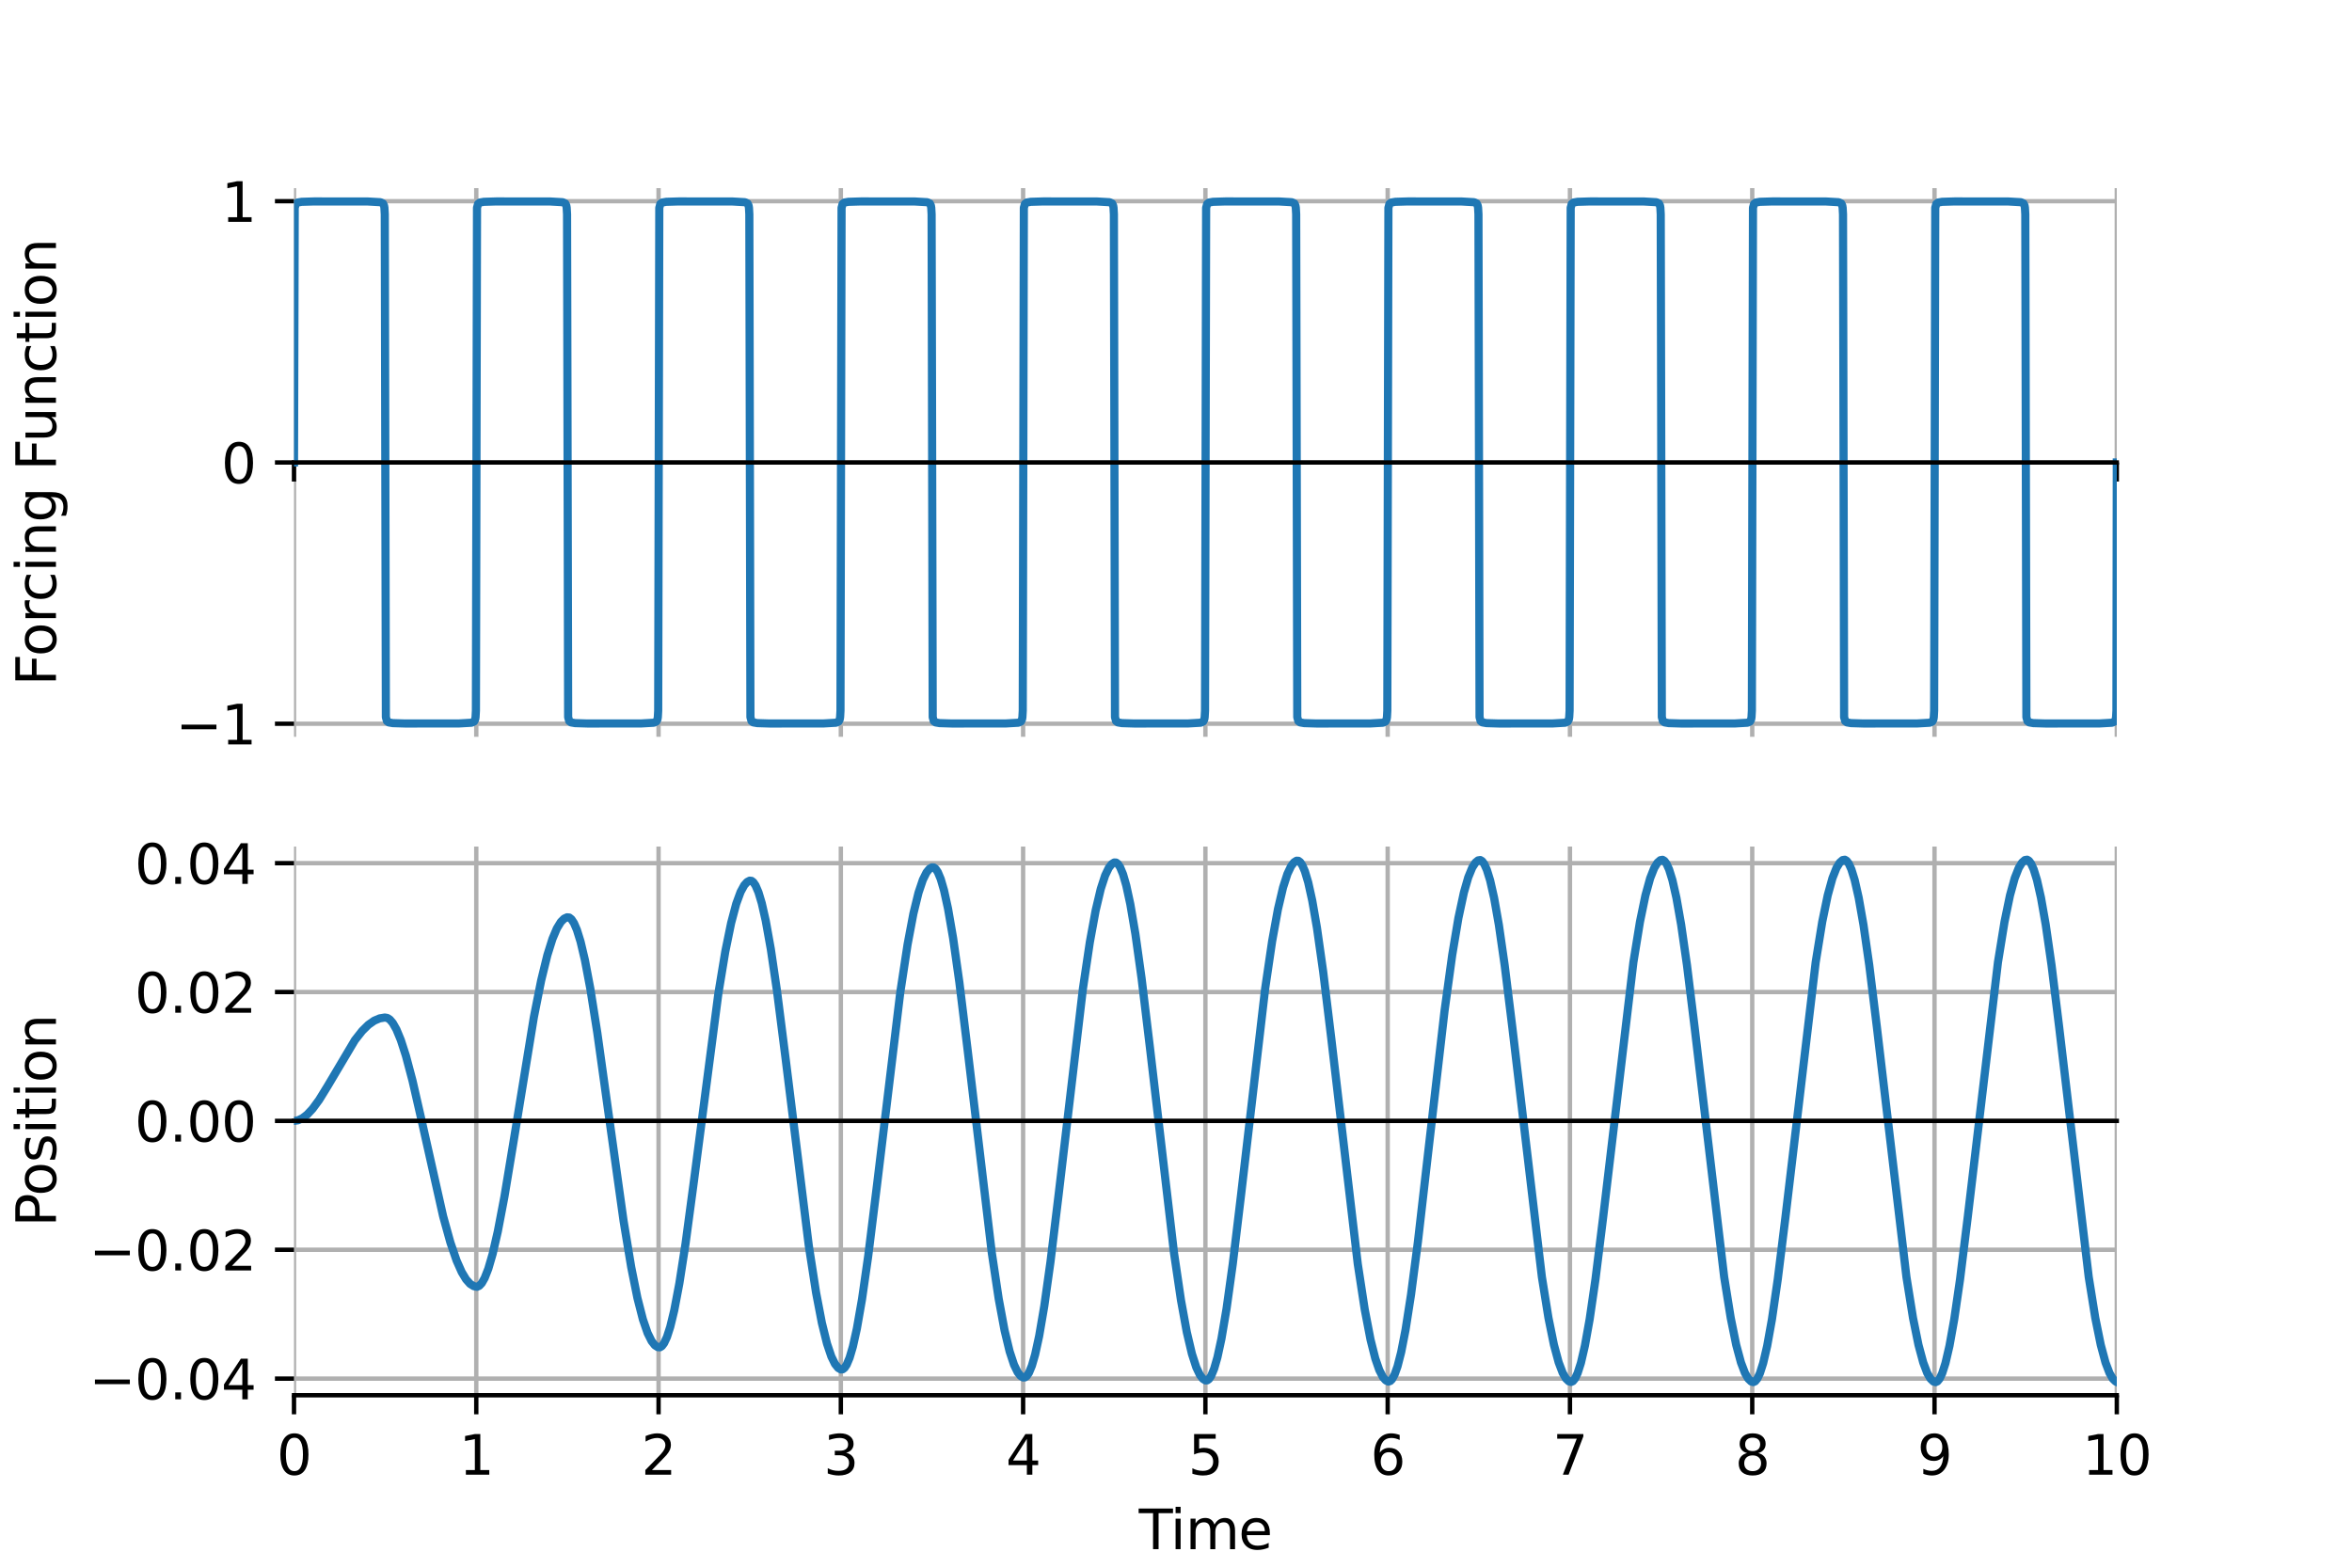 <?xml version="1.0" encoding="utf-8" standalone="no"?>
<!DOCTYPE svg PUBLIC "-//W3C//DTD SVG 1.1//EN"
  "http://www.w3.org/Graphics/SVG/1.1/DTD/svg11.dtd">
<svg xmlns:xlink="http://www.w3.org/1999/xlink" width="432pt" height="288pt" viewBox="0 0 432 288" xmlns="http://www.w3.org/2000/svg" version="1.1">
 <defs>
  <style type="text/css">*{stroke-linejoin: round; stroke-linecap: butt}</style>
 </defs>
 <g id="figure_1">
  <g id="patch_1">
   <path d="M 0 288 
L 432 288 
L 432 0 
L 0 0 
z
" style="fill: #ffffff"/>
  </g>
  <g id="axes_1">
   <g id="patch_2">
    <path d="M 54 135.36 
L 388.8 135.36 
L 388.8 34.56 
L 54 34.56 
z
" style="fill: #ffffff"/>
   </g>
   <g id="matplotlib.axis_1">
    <g id="xtick_1">
     <g id="line2d_1">
      <path d="M 54 135.36 
L 54 34.56 
" clip-path="url(#p65aea3e55a)" style="fill: none; stroke: #b0b0b0; stroke-width: 0.8; stroke-linecap: square"/>
     </g>
     <g id="line2d_2">
      <defs>
       <path id="mf8955d6309" d="M 0 0 
L 0 3.5 
" style="stroke: #000000; stroke-width: 0.8"/>
      </defs>
      <g>
       <use xlink:href="#mf8955d6309" x="54" y="84.96" style="stroke: #000000; stroke-width: 0.8"/>
      </g>
     </g>
    </g>
    <g id="xtick_2">
     <g id="line2d_3">
      <path d="M 87.48 135.36 
L 87.48 34.56 
" clip-path="url(#p65aea3e55a)" style="fill: none; stroke: #b0b0b0; stroke-width: 0.8; stroke-linecap: square"/>
     </g>
     <g id="line2d_4">
      <g>
       <use xlink:href="#mf8955d6309" x="87.48" y="84.96" style="stroke: #000000; stroke-width: 0.8"/>
      </g>
     </g>
    </g>
    <g id="xtick_3">
     <g id="line2d_5">
      <path d="M 120.96 135.36 
L 120.96 34.56 
" clip-path="url(#p65aea3e55a)" style="fill: none; stroke: #b0b0b0; stroke-width: 0.8; stroke-linecap: square"/>
     </g>
     <g id="line2d_6">
      <g>
       <use xlink:href="#mf8955d6309" x="120.96" y="84.96" style="stroke: #000000; stroke-width: 0.8"/>
      </g>
     </g>
    </g>
    <g id="xtick_4">
     <g id="line2d_7">
      <path d="M 154.44 135.36 
L 154.44 34.56 
" clip-path="url(#p65aea3e55a)" style="fill: none; stroke: #b0b0b0; stroke-width: 0.8; stroke-linecap: square"/>
     </g>
     <g id="line2d_8">
      <g>
       <use xlink:href="#mf8955d6309" x="154.44" y="84.96" style="stroke: #000000; stroke-width: 0.8"/>
      </g>
     </g>
    </g>
    <g id="xtick_5">
     <g id="line2d_9">
      <path d="M 187.92 135.36 
L 187.92 34.56 
" clip-path="url(#p65aea3e55a)" style="fill: none; stroke: #b0b0b0; stroke-width: 0.8; stroke-linecap: square"/>
     </g>
     <g id="line2d_10">
      <g>
       <use xlink:href="#mf8955d6309" x="187.92" y="84.96" style="stroke: #000000; stroke-width: 0.8"/>
      </g>
     </g>
    </g>
    <g id="xtick_6">
     <g id="line2d_11">
      <path d="M 221.4 135.36 
L 221.4 34.56 
" clip-path="url(#p65aea3e55a)" style="fill: none; stroke: #b0b0b0; stroke-width: 0.8; stroke-linecap: square"/>
     </g>
     <g id="line2d_12">
      <g>
       <use xlink:href="#mf8955d6309" x="221.4" y="84.96" style="stroke: #000000; stroke-width: 0.8"/>
      </g>
     </g>
    </g>
    <g id="xtick_7">
     <g id="line2d_13">
      <path d="M 254.88 135.36 
L 254.88 34.56 
" clip-path="url(#p65aea3e55a)" style="fill: none; stroke: #b0b0b0; stroke-width: 0.8; stroke-linecap: square"/>
     </g>
     <g id="line2d_14">
      <g>
       <use xlink:href="#mf8955d6309" x="254.88" y="84.96" style="stroke: #000000; stroke-width: 0.8"/>
      </g>
     </g>
    </g>
    <g id="xtick_8">
     <g id="line2d_15">
      <path d="M 288.36 135.36 
L 288.36 34.56 
" clip-path="url(#p65aea3e55a)" style="fill: none; stroke: #b0b0b0; stroke-width: 0.8; stroke-linecap: square"/>
     </g>
     <g id="line2d_16">
      <g>
       <use xlink:href="#mf8955d6309" x="288.36" y="84.96" style="stroke: #000000; stroke-width: 0.8"/>
      </g>
     </g>
    </g>
    <g id="xtick_9">
     <g id="line2d_17">
      <path d="M 321.84 135.36 
L 321.84 34.56 
" clip-path="url(#p65aea3e55a)" style="fill: none; stroke: #b0b0b0; stroke-width: 0.8; stroke-linecap: square"/>
     </g>
     <g id="line2d_18">
      <g>
       <use xlink:href="#mf8955d6309" x="321.84" y="84.96" style="stroke: #000000; stroke-width: 0.8"/>
      </g>
     </g>
    </g>
    <g id="xtick_10">
     <g id="line2d_19">
      <path d="M 355.32 135.36 
L 355.32 34.56 
" clip-path="url(#p65aea3e55a)" style="fill: none; stroke: #b0b0b0; stroke-width: 0.8; stroke-linecap: square"/>
     </g>
     <g id="line2d_20">
      <g>
       <use xlink:href="#mf8955d6309" x="355.32" y="84.96" style="stroke: #000000; stroke-width: 0.8"/>
      </g>
     </g>
    </g>
    <g id="xtick_11">
     <g id="line2d_21">
      <path d="M 388.8 135.36 
L 388.8 34.56 
" clip-path="url(#p65aea3e55a)" style="fill: none; stroke: #b0b0b0; stroke-width: 0.8; stroke-linecap: square"/>
     </g>
     <g id="line2d_22">
      <g>
       <use xlink:href="#mf8955d6309" x="388.8" y="84.96" style="stroke: #000000; stroke-width: 0.8"/>
      </g>
     </g>
    </g>
   </g>
   <g id="matplotlib.axis_2">
    <g id="ytick_1">
     <g id="line2d_23">
      <path d="M 54 132.96 
L 388.8 132.96 
" clip-path="url(#p65aea3e55a)" style="fill: none; stroke: #b0b0b0; stroke-width: 0.8; stroke-linecap: square"/>
     </g>
     <g id="line2d_24">
      <defs>
       <path id="m66a62bc2f3" d="M 0 0 
L -3.5 0 
" style="stroke: #000000; stroke-width: 0.8"/>
      </defs>
      <g>
       <use xlink:href="#m66a62bc2f3" x="54" y="132.96" style="stroke: #000000; stroke-width: 0.8"/>
      </g>
     </g>
     <g id="text_1">
      <!-- −1 -->
      <g transform="translate(32.258 136.759) scale(0.1 -0.1)">
       <defs>
        <path id="DejaVuSans-2212" d="M 678 2272 
L 4684 2272 
L 4684 1741 
L 678 1741 
L 678 2272 
z
" transform="scale(0.016)"/>
        <path id="DejaVuSans-31" d="M 794 531 
L 1825 531 
L 1825 4091 
L 703 3866 
L 703 4441 
L 1819 4666 
L 2450 4666 
L 2450 531 
L 3481 531 
L 3481 0 
L 794 0 
L 794 531 
z
" transform="scale(0.016)"/>
       </defs>
       <use xlink:href="#DejaVuSans-2212"/>
       <use xlink:href="#DejaVuSans-31" transform="translate(83.789 0)"/>
      </g>
     </g>
    </g>
    <g id="ytick_2">
     <g id="line2d_25">
      <path d="M 54 84.96 
L 388.8 84.96 
" clip-path="url(#p65aea3e55a)" style="fill: none; stroke: #b0b0b0; stroke-width: 0.8; stroke-linecap: square"/>
     </g>
     <g id="line2d_26">
      <g>
       <use xlink:href="#m66a62bc2f3" x="54" y="84.96" style="stroke: #000000; stroke-width: 0.8"/>
      </g>
     </g>
     <g id="text_2">
      <!-- 0 -->
      <g transform="translate(40.638 88.759) scale(0.1 -0.1)">
       <defs>
        <path id="DejaVuSans-30" d="M 2034 4250 
Q 1547 4250 1301 3770 
Q 1056 3291 1056 2328 
Q 1056 1369 1301 889 
Q 1547 409 2034 409 
Q 2525 409 2770 889 
Q 3016 1369 3016 2328 
Q 3016 3291 2770 3770 
Q 2525 4250 2034 4250 
z
M 2034 4750 
Q 2819 4750 3233 4129 
Q 3647 3509 3647 2328 
Q 3647 1150 3233 529 
Q 2819 -91 2034 -91 
Q 1250 -91 836 529 
Q 422 1150 422 2328 
Q 422 3509 836 4129 
Q 1250 4750 2034 4750 
z
" transform="scale(0.016)"/>
       </defs>
       <use xlink:href="#DejaVuSans-30"/>
      </g>
     </g>
    </g>
    <g id="ytick_3">
     <g id="line2d_27">
      <path d="M 54 36.96 
L 388.8 36.96 
" clip-path="url(#p65aea3e55a)" style="fill: none; stroke: #b0b0b0; stroke-width: 0.8; stroke-linecap: square"/>
     </g>
     <g id="line2d_28">
      <g>
       <use xlink:href="#m66a62bc2f3" x="54" y="36.96" style="stroke: #000000; stroke-width: 0.8"/>
      </g>
     </g>
     <g id="text_3">
      <!-- 1 -->
      <g transform="translate(40.638 40.759) scale(0.1 -0.1)">
       <use xlink:href="#DejaVuSans-31"/>
      </g>
     </g>
    </g>
    <g id="text_4">
     <!-- Forcing Function -->
     <g transform="translate(10.275 125.992) rotate(-90) scale(0.1 -0.1)">
      <defs>
       <path id="DejaVuSans-46" d="M 628 4666 
L 3309 4666 
L 3309 4134 
L 1259 4134 
L 1259 2759 
L 3109 2759 
L 3109 2228 
L 1259 2228 
L 1259 0 
L 628 0 
L 628 4666 
z
" transform="scale(0.016)"/>
       <path id="DejaVuSans-6f" d="M 1959 3097 
Q 1497 3097 1228 2736 
Q 959 2375 959 1747 
Q 959 1119 1226 758 
Q 1494 397 1959 397 
Q 2419 397 2687 759 
Q 2956 1122 2956 1747 
Q 2956 2369 2687 2733 
Q 2419 3097 1959 3097 
z
M 1959 3584 
Q 2709 3584 3137 3096 
Q 3566 2609 3566 1747 
Q 3566 888 3137 398 
Q 2709 -91 1959 -91 
Q 1206 -91 779 398 
Q 353 888 353 1747 
Q 353 2609 779 3096 
Q 1206 3584 1959 3584 
z
" transform="scale(0.016)"/>
       <path id="DejaVuSans-72" d="M 2631 2963 
Q 2534 3019 2420 3045 
Q 2306 3072 2169 3072 
Q 1681 3072 1420 2755 
Q 1159 2438 1159 1844 
L 1159 0 
L 581 0 
L 581 3500 
L 1159 3500 
L 1159 2956 
Q 1341 3275 1631 3429 
Q 1922 3584 2338 3584 
Q 2397 3584 2469 3576 
Q 2541 3569 2628 3553 
L 2631 2963 
z
" transform="scale(0.016)"/>
       <path id="DejaVuSans-63" d="M 3122 3366 
L 3122 2828 
Q 2878 2963 2633 3030 
Q 2388 3097 2138 3097 
Q 1578 3097 1268 2742 
Q 959 2388 959 1747 
Q 959 1106 1268 751 
Q 1578 397 2138 397 
Q 2388 397 2633 464 
Q 2878 531 3122 666 
L 3122 134 
Q 2881 22 2623 -34 
Q 2366 -91 2075 -91 
Q 1284 -91 818 406 
Q 353 903 353 1747 
Q 353 2603 823 3093 
Q 1294 3584 2113 3584 
Q 2378 3584 2631 3529 
Q 2884 3475 3122 3366 
z
" transform="scale(0.016)"/>
       <path id="DejaVuSans-69" d="M 603 3500 
L 1178 3500 
L 1178 0 
L 603 0 
L 603 3500 
z
M 603 4863 
L 1178 4863 
L 1178 4134 
L 603 4134 
L 603 4863 
z
" transform="scale(0.016)"/>
       <path id="DejaVuSans-6e" d="M 3513 2113 
L 3513 0 
L 2938 0 
L 2938 2094 
Q 2938 2591 2744 2837 
Q 2550 3084 2163 3084 
Q 1697 3084 1428 2787 
Q 1159 2491 1159 1978 
L 1159 0 
L 581 0 
L 581 3500 
L 1159 3500 
L 1159 2956 
Q 1366 3272 1645 3428 
Q 1925 3584 2291 3584 
Q 2894 3584 3203 3211 
Q 3513 2838 3513 2113 
z
" transform="scale(0.016)"/>
       <path id="DejaVuSans-67" d="M 2906 1791 
Q 2906 2416 2648 2759 
Q 2391 3103 1925 3103 
Q 1463 3103 1205 2759 
Q 947 2416 947 1791 
Q 947 1169 1205 825 
Q 1463 481 1925 481 
Q 2391 481 2648 825 
Q 2906 1169 2906 1791 
z
M 3481 434 
Q 3481 -459 3084 -895 
Q 2688 -1331 1869 -1331 
Q 1566 -1331 1297 -1286 
Q 1028 -1241 775 -1147 
L 775 -588 
Q 1028 -725 1275 -790 
Q 1522 -856 1778 -856 
Q 2344 -856 2625 -561 
Q 2906 -266 2906 331 
L 2906 616 
Q 2728 306 2450 153 
Q 2172 0 1784 0 
Q 1141 0 747 490 
Q 353 981 353 1791 
Q 353 2603 747 3093 
Q 1141 3584 1784 3584 
Q 2172 3584 2450 3431 
Q 2728 3278 2906 2969 
L 2906 3500 
L 3481 3500 
L 3481 434 
z
" transform="scale(0.016)"/>
       <path id="DejaVuSans-20" transform="scale(0.016)"/>
       <path id="DejaVuSans-75" d="M 544 1381 
L 544 3500 
L 1119 3500 
L 1119 1403 
Q 1119 906 1312 657 
Q 1506 409 1894 409 
Q 2359 409 2629 706 
Q 2900 1003 2900 1516 
L 2900 3500 
L 3475 3500 
L 3475 0 
L 2900 0 
L 2900 538 
Q 2691 219 2414 64 
Q 2138 -91 1772 -91 
Q 1169 -91 856 284 
Q 544 659 544 1381 
z
M 1991 3584 
L 1991 3584 
z
" transform="scale(0.016)"/>
       <path id="DejaVuSans-74" d="M 1172 4494 
L 1172 3500 
L 2356 3500 
L 2356 3053 
L 1172 3053 
L 1172 1153 
Q 1172 725 1289 603 
Q 1406 481 1766 481 
L 2356 481 
L 2356 0 
L 1766 0 
Q 1100 0 847 248 
Q 594 497 594 1153 
L 594 3053 
L 172 3053 
L 172 3500 
L 594 3500 
L 594 4494 
L 1172 4494 
z
" transform="scale(0.016)"/>
      </defs>
      <use xlink:href="#DejaVuSans-46"/>
      <use xlink:href="#DejaVuSans-6f" transform="translate(53.895 0)"/>
      <use xlink:href="#DejaVuSans-72" transform="translate(115.076 0)"/>
      <use xlink:href="#DejaVuSans-63" transform="translate(153.939 0)"/>
      <use xlink:href="#DejaVuSans-69" transform="translate(208.92 0)"/>
      <use xlink:href="#DejaVuSans-6e" transform="translate(236.703 0)"/>
      <use xlink:href="#DejaVuSans-67" transform="translate(300.082 0)"/>
      <use xlink:href="#DejaVuSans-20" transform="translate(363.559 0)"/>
      <use xlink:href="#DejaVuSans-46" transform="translate(395.346 0)"/>
      <use xlink:href="#DejaVuSans-75" transform="translate(447.365 0)"/>
      <use xlink:href="#DejaVuSans-6e" transform="translate(510.744 0)"/>
      <use xlink:href="#DejaVuSans-63" transform="translate(574.123 0)"/>
      <use xlink:href="#DejaVuSans-74" transform="translate(629.104 0)"/>
      <use xlink:href="#DejaVuSans-69" transform="translate(668.312 0)"/>
      <use xlink:href="#DejaVuSans-6f" transform="translate(696.096 0)"/>
      <use xlink:href="#DejaVuSans-6e" transform="translate(757.277 0)"/>
     </g>
    </g>
   </g>
   <g id="line2d_29">
    <path d="M 54 84.96 
L 54.134 38.172 
L 54.335 37.446 
L 54.67 37.204 
L 55.406 37.077 
L 57.683 37.008 
L 67.526 37.014 
L 69.87 37.148 
L 70.338 37.366 
L 70.539 37.77 
L 70.606 38.172 
L 70.673 39.363 
L 70.874 131.748 
L 71.075 132.474 
L 71.41 132.716 
L 72.146 132.843 
L 74.423 132.912 
L 84.266 132.906 
L 86.61 132.772 
L 87.078 132.554 
L 87.279 132.15 
L 87.346 131.748 
L 87.413 130.557 
L 87.614 38.172 
L 87.815 37.446 
L 88.15 37.204 
L 88.886 37.077 
L 91.163 37.008 
L 101.006 37.014 
L 103.35 37.148 
L 103.818 37.366 
L 104.019 37.77 
L 104.086 38.172 
L 104.153 39.363 
L 104.354 131.748 
L 104.555 132.474 
L 104.89 132.716 
L 105.626 132.843 
L 107.903 132.912 
L 117.746 132.906 
L 120.09 132.772 
L 120.558 132.554 
L 120.759 132.15 
L 120.826 131.748 
L 120.893 130.557 
L 121.094 38.172 
L 121.295 37.446 
L 121.63 37.204 
L 122.366 37.077 
L 124.643 37.008 
L 134.486 37.014 
L 136.83 37.148 
L 137.298 37.366 
L 137.499 37.77 
L 137.566 38.172 
L 137.633 39.363 
L 137.834 131.748 
L 138.035 132.474 
L 138.37 132.716 
L 139.106 132.843 
L 141.383 132.912 
L 151.226 132.906 
L 153.57 132.772 
L 154.038 132.554 
L 154.239 132.15 
L 154.306 131.748 
L 154.373 130.557 
L 154.574 38.172 
L 154.775 37.446 
L 155.11 37.204 
L 155.846 37.077 
L 158.123 37.008 
L 167.966 37.014 
L 170.31 37.148 
L 170.778 37.366 
L 170.979 37.77 
L 171.046 38.172 
L 171.113 39.363 
L 171.314 131.748 
L 171.515 132.474 
L 171.85 132.716 
L 172.586 132.843 
L 174.863 132.912 
L 184.706 132.906 
L 187.05 132.772 
L 187.518 132.554 
L 187.719 132.15 
L 187.786 131.748 
L 187.853 130.557 
L 188.054 38.172 
L 188.255 37.446 
L 188.59 37.204 
L 189.326 37.077 
L 191.603 37.008 
L 201.446 37.014 
L 203.79 37.148 
L 204.258 37.366 
L 204.459 37.77 
L 204.526 38.172 
L 204.593 39.363 
L 204.794 131.748 
L 204.995 132.474 
L 205.33 132.716 
L 206.066 132.843 
L 208.343 132.912 
L 218.186 132.906 
L 220.53 132.772 
L 220.998 132.554 
L 221.199 132.15 
L 221.266 131.748 
L 221.333 130.557 
L 221.534 38.172 
L 221.735 37.446 
L 222.07 37.204 
L 222.806 37.077 
L 225.083 37.008 
L 234.926 37.014 
L 237.27 37.148 
L 237.738 37.366 
L 237.939 37.77 
L 238.006 38.172 
L 238.073 39.363 
L 238.274 131.748 
L 238.475 132.474 
L 238.81 132.716 
L 239.546 132.843 
L 241.823 132.912 
L 251.666 132.906 
L 254.01 132.772 
L 254.478 132.554 
L 254.679 132.15 
L 254.746 131.748 
L 254.813 130.557 
L 255.014 38.172 
L 255.215 37.446 
L 255.55 37.204 
L 256.286 37.077 
L 258.563 37.008 
L 268.406 37.014 
L 270.75 37.148 
L 271.218 37.366 
L 271.419 37.77 
L 271.486 38.172 
L 271.553 39.363 
L 271.754 131.748 
L 271.955 132.474 
L 272.29 132.716 
L 273.026 132.843 
L 275.303 132.912 
L 285.146 132.906 
L 287.49 132.772 
L 287.958 132.554 
L 288.159 132.15 
L 288.226 131.748 
L 288.293 130.557 
L 288.494 38.172 
L 288.695 37.446 
L 289.03 37.204 
L 289.766 37.077 
L 292.043 37.008 
L 301.886 37.014 
L 304.23 37.148 
L 304.698 37.366 
L 304.899 37.77 
L 304.966 38.172 
L 305.033 39.363 
L 305.234 131.748 
L 305.435 132.474 
L 305.77 132.716 
L 306.506 132.843 
L 308.783 132.912 
L 318.626 132.906 
L 320.97 132.772 
L 321.438 132.554 
L 321.639 132.15 
L 321.706 131.748 
L 321.773 130.557 
L 321.974 38.172 
L 322.175 37.446 
L 322.51 37.204 
L 323.246 37.077 
L 325.523 37.008 
L 335.366 37.014 
L 337.71 37.148 
L 338.178 37.366 
L 338.379 37.77 
L 338.446 38.172 
L 338.513 39.363 
L 338.714 131.748 
L 338.915 132.474 
L 339.25 132.716 
L 339.986 132.843 
L 342.263 132.912 
L 352.106 132.906 
L 354.45 132.772 
L 354.918 132.554 
L 355.119 132.15 
L 355.186 131.748 
L 355.253 130.557 
L 355.454 38.172 
L 355.655 37.446 
L 355.99 37.204 
L 356.726 37.077 
L 359.003 37.008 
L 368.846 37.014 
L 371.19 37.148 
L 371.658 37.366 
L 371.859 37.77 
L 371.926 38.172 
L 371.993 39.363 
L 372.194 131.748 
L 372.395 132.474 
L 372.73 132.716 
L 373.466 132.843 
L 375.743 132.912 
L 385.586 132.906 
L 387.93 132.772 
L 388.398 132.554 
L 388.599 132.15 
L 388.666 131.748 
L 388.733 130.557 
L 388.8 84.96 
L 388.8 84.96 
" clip-path="url(#p65aea3e55a)" style="fill: none; stroke: #1f77b4; stroke-width: 1.5; stroke-linecap: square"/>
   </g>
   <g id="patch_3">
    <path d="M 54 135.36 
L 54 34.56 
" style="fill: none"/>
   </g>
   <g id="patch_4">
    <path d="M 388.8 135.36 
L 388.8 34.56 
" style="fill: none"/>
   </g>
   <g id="patch_5">
    <path d="M 54 84.96 
L 388.8 84.96 
" style="fill: none; stroke: #000000; stroke-width: 0.8; stroke-linejoin: miter; stroke-linecap: square"/>
   </g>
   <g id="patch_6">
    <path d="M 54 34.56 
L 388.8 34.56 
" style="fill: none"/>
   </g>
  </g>
  <g id="axes_2">
   <g id="patch_7">
    <path d="M 54 256.32 
L 388.8 256.32 
L 388.8 155.52 
L 54 155.52 
z
" style="fill: #ffffff"/>
   </g>
   <g id="matplotlib.axis_3">
    <g id="xtick_12">
     <g id="line2d_30">
      <path d="M 54 256.32 
L 54 155.52 
" clip-path="url(#p0d412bc46d)" style="fill: none; stroke: #b0b0b0; stroke-width: 0.8; stroke-linecap: square"/>
     </g>
     <g id="line2d_31">
      <g>
       <use xlink:href="#mf8955d6309" x="54" y="256.32" style="stroke: #000000; stroke-width: 0.8"/>
      </g>
     </g>
     <g id="text_5">
      <!-- 0 -->
      <g transform="translate(50.819 270.918) scale(0.1 -0.1)">
       <use xlink:href="#DejaVuSans-30"/>
      </g>
     </g>
    </g>
    <g id="xtick_13">
     <g id="line2d_32">
      <path d="M 87.48 256.32 
L 87.48 155.52 
" clip-path="url(#p0d412bc46d)" style="fill: none; stroke: #b0b0b0; stroke-width: 0.8; stroke-linecap: square"/>
     </g>
     <g id="line2d_33">
      <g>
       <use xlink:href="#mf8955d6309" x="87.48" y="256.32" style="stroke: #000000; stroke-width: 0.8"/>
      </g>
     </g>
     <g id="text_6">
      <!-- 1 -->
      <g transform="translate(84.299 270.918) scale(0.1 -0.1)">
       <use xlink:href="#DejaVuSans-31"/>
      </g>
     </g>
    </g>
    <g id="xtick_14">
     <g id="line2d_34">
      <path d="M 120.96 256.32 
L 120.96 155.52 
" clip-path="url(#p0d412bc46d)" style="fill: none; stroke: #b0b0b0; stroke-width: 0.8; stroke-linecap: square"/>
     </g>
     <g id="line2d_35">
      <g>
       <use xlink:href="#mf8955d6309" x="120.96" y="256.32" style="stroke: #000000; stroke-width: 0.8"/>
      </g>
     </g>
     <g id="text_7">
      <!-- 2 -->
      <g transform="translate(117.779 270.918) scale(0.1 -0.1)">
       <defs>
        <path id="DejaVuSans-32" d="M 1228 531 
L 3431 531 
L 3431 0 
L 469 0 
L 469 531 
Q 828 903 1448 1529 
Q 2069 2156 2228 2338 
Q 2531 2678 2651 2914 
Q 2772 3150 2772 3378 
Q 2772 3750 2511 3984 
Q 2250 4219 1831 4219 
Q 1534 4219 1204 4116 
Q 875 4013 500 3803 
L 500 4441 
Q 881 4594 1212 4672 
Q 1544 4750 1819 4750 
Q 2544 4750 2975 4387 
Q 3406 4025 3406 3419 
Q 3406 3131 3298 2873 
Q 3191 2616 2906 2266 
Q 2828 2175 2409 1742 
Q 1991 1309 1228 531 
z
" transform="scale(0.016)"/>
       </defs>
       <use xlink:href="#DejaVuSans-32"/>
      </g>
     </g>
    </g>
    <g id="xtick_15">
     <g id="line2d_36">
      <path d="M 154.44 256.32 
L 154.44 155.52 
" clip-path="url(#p0d412bc46d)" style="fill: none; stroke: #b0b0b0; stroke-width: 0.8; stroke-linecap: square"/>
     </g>
     <g id="line2d_37">
      <g>
       <use xlink:href="#mf8955d6309" x="154.44" y="256.32" style="stroke: #000000; stroke-width: 0.8"/>
      </g>
     </g>
     <g id="text_8">
      <!-- 3 -->
      <g transform="translate(151.259 270.918) scale(0.1 -0.1)">
       <defs>
        <path id="DejaVuSans-33" d="M 2597 2516 
Q 3050 2419 3304 2112 
Q 3559 1806 3559 1356 
Q 3559 666 3084 287 
Q 2609 -91 1734 -91 
Q 1441 -91 1130 -33 
Q 819 25 488 141 
L 488 750 
Q 750 597 1062 519 
Q 1375 441 1716 441 
Q 2309 441 2620 675 
Q 2931 909 2931 1356 
Q 2931 1769 2642 2001 
Q 2353 2234 1838 2234 
L 1294 2234 
L 1294 2753 
L 1863 2753 
Q 2328 2753 2575 2939 
Q 2822 3125 2822 3475 
Q 2822 3834 2567 4026 
Q 2313 4219 1838 4219 
Q 1578 4219 1281 4162 
Q 984 4106 628 3988 
L 628 4550 
Q 988 4650 1302 4700 
Q 1616 4750 1894 4750 
Q 2613 4750 3031 4423 
Q 3450 4097 3450 3541 
Q 3450 3153 3228 2886 
Q 3006 2619 2597 2516 
z
" transform="scale(0.016)"/>
       </defs>
       <use xlink:href="#DejaVuSans-33"/>
      </g>
     </g>
    </g>
    <g id="xtick_16">
     <g id="line2d_38">
      <path d="M 187.92 256.32 
L 187.92 155.52 
" clip-path="url(#p0d412bc46d)" style="fill: none; stroke: #b0b0b0; stroke-width: 0.8; stroke-linecap: square"/>
     </g>
     <g id="line2d_39">
      <g>
       <use xlink:href="#mf8955d6309" x="187.92" y="256.32" style="stroke: #000000; stroke-width: 0.8"/>
      </g>
     </g>
     <g id="text_9">
      <!-- 4 -->
      <g transform="translate(184.739 270.918) scale(0.1 -0.1)">
       <defs>
        <path id="DejaVuSans-34" d="M 2419 4116 
L 825 1625 
L 2419 1625 
L 2419 4116 
z
M 2253 4666 
L 3047 4666 
L 3047 1625 
L 3713 1625 
L 3713 1100 
L 3047 1100 
L 3047 0 
L 2419 0 
L 2419 1100 
L 313 1100 
L 313 1709 
L 2253 4666 
z
" transform="scale(0.016)"/>
       </defs>
       <use xlink:href="#DejaVuSans-34"/>
      </g>
     </g>
    </g>
    <g id="xtick_17">
     <g id="line2d_40">
      <path d="M 221.4 256.32 
L 221.4 155.52 
" clip-path="url(#p0d412bc46d)" style="fill: none; stroke: #b0b0b0; stroke-width: 0.8; stroke-linecap: square"/>
     </g>
     <g id="line2d_41">
      <g>
       <use xlink:href="#mf8955d6309" x="221.4" y="256.32" style="stroke: #000000; stroke-width: 0.8"/>
      </g>
     </g>
     <g id="text_10">
      <!-- 5 -->
      <g transform="translate(218.219 270.918) scale(0.1 -0.1)">
       <defs>
        <path id="DejaVuSans-35" d="M 691 4666 
L 3169 4666 
L 3169 4134 
L 1269 4134 
L 1269 2991 
Q 1406 3038 1543 3061 
Q 1681 3084 1819 3084 
Q 2600 3084 3056 2656 
Q 3513 2228 3513 1497 
Q 3513 744 3044 326 
Q 2575 -91 1722 -91 
Q 1428 -91 1123 -41 
Q 819 9 494 109 
L 494 744 
Q 775 591 1075 516 
Q 1375 441 1709 441 
Q 2250 441 2565 725 
Q 2881 1009 2881 1497 
Q 2881 1984 2565 2268 
Q 2250 2553 1709 2553 
Q 1456 2553 1204 2497 
Q 953 2441 691 2322 
L 691 4666 
z
" transform="scale(0.016)"/>
       </defs>
       <use xlink:href="#DejaVuSans-35"/>
      </g>
     </g>
    </g>
    <g id="xtick_18">
     <g id="line2d_42">
      <path d="M 254.88 256.32 
L 254.88 155.52 
" clip-path="url(#p0d412bc46d)" style="fill: none; stroke: #b0b0b0; stroke-width: 0.8; stroke-linecap: square"/>
     </g>
     <g id="line2d_43">
      <g>
       <use xlink:href="#mf8955d6309" x="254.88" y="256.32" style="stroke: #000000; stroke-width: 0.8"/>
      </g>
     </g>
     <g id="text_11">
      <!-- 6 -->
      <g transform="translate(251.699 270.918) scale(0.1 -0.1)">
       <defs>
        <path id="DejaVuSans-36" d="M 2113 2584 
Q 1688 2584 1439 2293 
Q 1191 2003 1191 1497 
Q 1191 994 1439 701 
Q 1688 409 2113 409 
Q 2538 409 2786 701 
Q 3034 994 3034 1497 
Q 3034 2003 2786 2293 
Q 2538 2584 2113 2584 
z
M 3366 4563 
L 3366 3988 
Q 3128 4100 2886 4159 
Q 2644 4219 2406 4219 
Q 1781 4219 1451 3797 
Q 1122 3375 1075 2522 
Q 1259 2794 1537 2939 
Q 1816 3084 2150 3084 
Q 2853 3084 3261 2657 
Q 3669 2231 3669 1497 
Q 3669 778 3244 343 
Q 2819 -91 2113 -91 
Q 1303 -91 875 529 
Q 447 1150 447 2328 
Q 447 3434 972 4092 
Q 1497 4750 2381 4750 
Q 2619 4750 2861 4703 
Q 3103 4656 3366 4563 
z
" transform="scale(0.016)"/>
       </defs>
       <use xlink:href="#DejaVuSans-36"/>
      </g>
     </g>
    </g>
    <g id="xtick_19">
     <g id="line2d_44">
      <path d="M 288.36 256.32 
L 288.36 155.52 
" clip-path="url(#p0d412bc46d)" style="fill: none; stroke: #b0b0b0; stroke-width: 0.8; stroke-linecap: square"/>
     </g>
     <g id="line2d_45">
      <g>
       <use xlink:href="#mf8955d6309" x="288.36" y="256.32" style="stroke: #000000; stroke-width: 0.8"/>
      </g>
     </g>
     <g id="text_12">
      <!-- 7 -->
      <g transform="translate(285.179 270.918) scale(0.1 -0.1)">
       <defs>
        <path id="DejaVuSans-37" d="M 525 4666 
L 3525 4666 
L 3525 4397 
L 1831 0 
L 1172 0 
L 2766 4134 
L 525 4134 
L 525 4666 
z
" transform="scale(0.016)"/>
       </defs>
       <use xlink:href="#DejaVuSans-37"/>
      </g>
     </g>
    </g>
    <g id="xtick_20">
     <g id="line2d_46">
      <path d="M 321.84 256.32 
L 321.84 155.52 
" clip-path="url(#p0d412bc46d)" style="fill: none; stroke: #b0b0b0; stroke-width: 0.8; stroke-linecap: square"/>
     </g>
     <g id="line2d_47">
      <g>
       <use xlink:href="#mf8955d6309" x="321.84" y="256.32" style="stroke: #000000; stroke-width: 0.8"/>
      </g>
     </g>
     <g id="text_13">
      <!-- 8 -->
      <g transform="translate(318.659 270.918) scale(0.1 -0.1)">
       <defs>
        <path id="DejaVuSans-38" d="M 2034 2216 
Q 1584 2216 1326 1975 
Q 1069 1734 1069 1313 
Q 1069 891 1326 650 
Q 1584 409 2034 409 
Q 2484 409 2743 651 
Q 3003 894 3003 1313 
Q 3003 1734 2745 1975 
Q 2488 2216 2034 2216 
z
M 1403 2484 
Q 997 2584 770 2862 
Q 544 3141 544 3541 
Q 544 4100 942 4425 
Q 1341 4750 2034 4750 
Q 2731 4750 3128 4425 
Q 3525 4100 3525 3541 
Q 3525 3141 3298 2862 
Q 3072 2584 2669 2484 
Q 3125 2378 3379 2068 
Q 3634 1759 3634 1313 
Q 3634 634 3220 271 
Q 2806 -91 2034 -91 
Q 1263 -91 848 271 
Q 434 634 434 1313 
Q 434 1759 690 2068 
Q 947 2378 1403 2484 
z
M 1172 3481 
Q 1172 3119 1398 2916 
Q 1625 2713 2034 2713 
Q 2441 2713 2670 2916 
Q 2900 3119 2900 3481 
Q 2900 3844 2670 4047 
Q 2441 4250 2034 4250 
Q 1625 4250 1398 4047 
Q 1172 3844 1172 3481 
z
" transform="scale(0.016)"/>
       </defs>
       <use xlink:href="#DejaVuSans-38"/>
      </g>
     </g>
    </g>
    <g id="xtick_21">
     <g id="line2d_48">
      <path d="M 355.32 256.32 
L 355.32 155.52 
" clip-path="url(#p0d412bc46d)" style="fill: none; stroke: #b0b0b0; stroke-width: 0.8; stroke-linecap: square"/>
     </g>
     <g id="line2d_49">
      <g>
       <use xlink:href="#mf8955d6309" x="355.32" y="256.32" style="stroke: #000000; stroke-width: 0.8"/>
      </g>
     </g>
     <g id="text_14">
      <!-- 9 -->
      <g transform="translate(352.139 270.918) scale(0.1 -0.1)">
       <defs>
        <path id="DejaVuSans-39" d="M 703 97 
L 703 672 
Q 941 559 1184 500 
Q 1428 441 1663 441 
Q 2288 441 2617 861 
Q 2947 1281 2994 2138 
Q 2813 1869 2534 1725 
Q 2256 1581 1919 1581 
Q 1219 1581 811 2004 
Q 403 2428 403 3163 
Q 403 3881 828 4315 
Q 1253 4750 1959 4750 
Q 2769 4750 3195 4129 
Q 3622 3509 3622 2328 
Q 3622 1225 3098 567 
Q 2575 -91 1691 -91 
Q 1453 -91 1209 -44 
Q 966 3 703 97 
z
M 1959 2075 
Q 2384 2075 2632 2365 
Q 2881 2656 2881 3163 
Q 2881 3666 2632 3958 
Q 2384 4250 1959 4250 
Q 1534 4250 1286 3958 
Q 1038 3666 1038 3163 
Q 1038 2656 1286 2365 
Q 1534 2075 1959 2075 
z
" transform="scale(0.016)"/>
       </defs>
       <use xlink:href="#DejaVuSans-39"/>
      </g>
     </g>
    </g>
    <g id="xtick_22">
     <g id="line2d_50">
      <path d="M 388.8 256.32 
L 388.8 155.52 
" clip-path="url(#p0d412bc46d)" style="fill: none; stroke: #b0b0b0; stroke-width: 0.8; stroke-linecap: square"/>
     </g>
     <g id="line2d_51">
      <g>
       <use xlink:href="#mf8955d6309" x="388.8" y="256.32" style="stroke: #000000; stroke-width: 0.8"/>
      </g>
     </g>
     <g id="text_15">
      <!-- 10 -->
      <g transform="translate(382.438 270.918) scale(0.1 -0.1)">
       <use xlink:href="#DejaVuSans-31"/>
       <use xlink:href="#DejaVuSans-30" transform="translate(63.623 0)"/>
      </g>
     </g>
    </g>
    <g id="text_16">
     <!-- Time -->
     <g transform="translate(209.166 284.597) scale(0.1 -0.1)">
      <defs>
       <path id="DejaVuSans-54" d="M -19 4666 
L 3928 4666 
L 3928 4134 
L 2272 4134 
L 2272 0 
L 1638 0 
L 1638 4134 
L -19 4134 
L -19 4666 
z
" transform="scale(0.016)"/>
       <path id="DejaVuSans-6d" d="M 3328 2828 
Q 3544 3216 3844 3400 
Q 4144 3584 4550 3584 
Q 5097 3584 5394 3201 
Q 5691 2819 5691 2113 
L 5691 0 
L 5113 0 
L 5113 2094 
Q 5113 2597 4934 2840 
Q 4756 3084 4391 3084 
Q 3944 3084 3684 2787 
Q 3425 2491 3425 1978 
L 3425 0 
L 2847 0 
L 2847 2094 
Q 2847 2600 2669 2842 
Q 2491 3084 2119 3084 
Q 1678 3084 1418 2786 
Q 1159 2488 1159 1978 
L 1159 0 
L 581 0 
L 581 3500 
L 1159 3500 
L 1159 2956 
Q 1356 3278 1631 3431 
Q 1906 3584 2284 3584 
Q 2666 3584 2933 3390 
Q 3200 3197 3328 2828 
z
" transform="scale(0.016)"/>
       <path id="DejaVuSans-65" d="M 3597 1894 
L 3597 1613 
L 953 1613 
Q 991 1019 1311 708 
Q 1631 397 2203 397 
Q 2534 397 2845 478 
Q 3156 559 3463 722 
L 3463 178 
Q 3153 47 2828 -22 
Q 2503 -91 2169 -91 
Q 1331 -91 842 396 
Q 353 884 353 1716 
Q 353 2575 817 3079 
Q 1281 3584 2069 3584 
Q 2775 3584 3186 3129 
Q 3597 2675 3597 1894 
z
M 3022 2063 
Q 3016 2534 2758 2815 
Q 2500 3097 2075 3097 
Q 1594 3097 1305 2825 
Q 1016 2553 972 2059 
L 3022 2063 
z
" transform="scale(0.016)"/>
      </defs>
      <use xlink:href="#DejaVuSans-54"/>
      <use xlink:href="#DejaVuSans-69" transform="translate(57.959 0)"/>
      <use xlink:href="#DejaVuSans-6d" transform="translate(85.742 0)"/>
      <use xlink:href="#DejaVuSans-65" transform="translate(183.154 0)"/>
     </g>
    </g>
   </g>
   <g id="matplotlib.axis_4">
    <g id="ytick_4">
     <g id="line2d_52">
      <path d="M 54 253.267 
L 388.8 253.267 
" clip-path="url(#p0d412bc46d)" style="fill: none; stroke: #b0b0b0; stroke-width: 0.8; stroke-linecap: square"/>
     </g>
     <g id="line2d_53">
      <g>
       <use xlink:href="#m66a62bc2f3" x="54" y="253.267" style="stroke: #000000; stroke-width: 0.8"/>
      </g>
     </g>
     <g id="text_17">
      <!-- −0.04 -->
      <g transform="translate(16.355 257.066) scale(0.1 -0.1)">
       <defs>
        <path id="DejaVuSans-2e" d="M 684 794 
L 1344 794 
L 1344 0 
L 684 0 
L 684 794 
z
" transform="scale(0.016)"/>
       </defs>
       <use xlink:href="#DejaVuSans-2212"/>
       <use xlink:href="#DejaVuSans-30" transform="translate(83.789 0)"/>
       <use xlink:href="#DejaVuSans-2e" transform="translate(147.412 0)"/>
       <use xlink:href="#DejaVuSans-30" transform="translate(179.199 0)"/>
       <use xlink:href="#DejaVuSans-34" transform="translate(242.822 0)"/>
      </g>
     </g>
    </g>
    <g id="ytick_5">
     <g id="line2d_54">
      <path d="M 54 229.593 
L 388.8 229.593 
" clip-path="url(#p0d412bc46d)" style="fill: none; stroke: #b0b0b0; stroke-width: 0.8; stroke-linecap: square"/>
     </g>
     <g id="line2d_55">
      <g>
       <use xlink:href="#m66a62bc2f3" x="54" y="229.593" style="stroke: #000000; stroke-width: 0.8"/>
      </g>
     </g>
     <g id="text_18">
      <!-- −0.02 -->
      <g transform="translate(16.355 233.393) scale(0.1 -0.1)">
       <use xlink:href="#DejaVuSans-2212"/>
       <use xlink:href="#DejaVuSans-30" transform="translate(83.789 0)"/>
       <use xlink:href="#DejaVuSans-2e" transform="translate(147.412 0)"/>
       <use xlink:href="#DejaVuSans-30" transform="translate(179.199 0)"/>
       <use xlink:href="#DejaVuSans-32" transform="translate(242.822 0)"/>
      </g>
     </g>
    </g>
    <g id="ytick_6">
     <g id="line2d_56">
      <path d="M 54 205.92 
L 388.8 205.92 
" clip-path="url(#p0d412bc46d)" style="fill: none; stroke: #b0b0b0; stroke-width: 0.8; stroke-linecap: square"/>
     </g>
     <g id="line2d_57">
      <g>
       <use xlink:href="#m66a62bc2f3" x="54" y="205.92" style="stroke: #000000; stroke-width: 0.8"/>
      </g>
     </g>
     <g id="text_19">
      <!-- 0.00 -->
      <g transform="translate(24.734 209.719) scale(0.1 -0.1)">
       <use xlink:href="#DejaVuSans-30"/>
       <use xlink:href="#DejaVuSans-2e" transform="translate(63.623 0)"/>
       <use xlink:href="#DejaVuSans-30" transform="translate(95.41 0)"/>
       <use xlink:href="#DejaVuSans-30" transform="translate(159.033 0)"/>
      </g>
     </g>
    </g>
    <g id="ytick_7">
     <g id="line2d_58">
      <path d="M 54 182.247 
L 388.8 182.247 
" clip-path="url(#p0d412bc46d)" style="fill: none; stroke: #b0b0b0; stroke-width: 0.8; stroke-linecap: square"/>
     </g>
     <g id="line2d_59">
      <g>
       <use xlink:href="#m66a62bc2f3" x="54" y="182.247" style="stroke: #000000; stroke-width: 0.8"/>
      </g>
     </g>
     <g id="text_20">
      <!-- 0.02 -->
      <g transform="translate(24.734 186.046) scale(0.1 -0.1)">
       <use xlink:href="#DejaVuSans-30"/>
       <use xlink:href="#DejaVuSans-2e" transform="translate(63.623 0)"/>
       <use xlink:href="#DejaVuSans-30" transform="translate(95.41 0)"/>
       <use xlink:href="#DejaVuSans-32" transform="translate(159.033 0)"/>
      </g>
     </g>
    </g>
    <g id="ytick_8">
     <g id="line2d_60">
      <path d="M 54 158.573 
L 388.8 158.573 
" clip-path="url(#p0d412bc46d)" style="fill: none; stroke: #b0b0b0; stroke-width: 0.8; stroke-linecap: square"/>
     </g>
     <g id="line2d_61">
      <g>
       <use xlink:href="#m66a62bc2f3" x="54" y="158.573" style="stroke: #000000; stroke-width: 0.8"/>
      </g>
     </g>
     <g id="text_21">
      <!-- 0.04 -->
      <g transform="translate(24.734 162.372) scale(0.1 -0.1)">
       <use xlink:href="#DejaVuSans-30"/>
       <use xlink:href="#DejaVuSans-2e" transform="translate(63.623 0)"/>
       <use xlink:href="#DejaVuSans-30" transform="translate(95.41 0)"/>
       <use xlink:href="#DejaVuSans-34" transform="translate(159.033 0)"/>
      </g>
     </g>
    </g>
    <g id="text_22">
     <!-- Position -->
     <g transform="translate(10.275 225.384) rotate(-90) scale(0.1 -0.1)">
      <defs>
       <path id="DejaVuSans-50" d="M 1259 4147 
L 1259 2394 
L 2053 2394 
Q 2494 2394 2734 2622 
Q 2975 2850 2975 3272 
Q 2975 3691 2734 3919 
Q 2494 4147 2053 4147 
L 1259 4147 
z
M 628 4666 
L 2053 4666 
Q 2838 4666 3239 4311 
Q 3641 3956 3641 3272 
Q 3641 2581 3239 2228 
Q 2838 1875 2053 1875 
L 1259 1875 
L 1259 0 
L 628 0 
L 628 4666 
z
" transform="scale(0.016)"/>
       <path id="DejaVuSans-73" d="M 2834 3397 
L 2834 2853 
Q 2591 2978 2328 3040 
Q 2066 3103 1784 3103 
Q 1356 3103 1142 2972 
Q 928 2841 928 2578 
Q 928 2378 1081 2264 
Q 1234 2150 1697 2047 
L 1894 2003 
Q 2506 1872 2764 1633 
Q 3022 1394 3022 966 
Q 3022 478 2636 193 
Q 2250 -91 1575 -91 
Q 1294 -91 989 -36 
Q 684 19 347 128 
L 347 722 
Q 666 556 975 473 
Q 1284 391 1588 391 
Q 1994 391 2212 530 
Q 2431 669 2431 922 
Q 2431 1156 2273 1281 
Q 2116 1406 1581 1522 
L 1381 1569 
Q 847 1681 609 1914 
Q 372 2147 372 2553 
Q 372 3047 722 3315 
Q 1072 3584 1716 3584 
Q 2034 3584 2315 3537 
Q 2597 3491 2834 3397 
z
" transform="scale(0.016)"/>
      </defs>
      <use xlink:href="#DejaVuSans-50"/>
      <use xlink:href="#DejaVuSans-6f" transform="translate(56.678 0)"/>
      <use xlink:href="#DejaVuSans-73" transform="translate(117.859 0)"/>
      <use xlink:href="#DejaVuSans-69" transform="translate(169.959 0)"/>
      <use xlink:href="#DejaVuSans-74" transform="translate(197.742 0)"/>
      <use xlink:href="#DejaVuSans-69" transform="translate(236.951 0)"/>
      <use xlink:href="#DejaVuSans-6f" transform="translate(264.734 0)"/>
      <use xlink:href="#DejaVuSans-6e" transform="translate(325.916 0)"/>
     </g>
    </g>
   </g>
   <g id="line2d_62">
    <path d="M 54 205.92 
L 54.737 205.808 
L 55.54 205.44 
L 56.411 204.773 
L 57.415 203.698 
L 58.62 202.055 
L 60.227 199.443 
L 65.182 191.094 
L 66.522 189.389 
L 67.66 188.267 
L 68.731 187.514 
L 69.736 187.086 
L 70.673 186.93 
L 71.142 187.005 
L 71.61 187.313 
L 72.146 187.943 
L 72.816 189.122 
L 73.619 191.065 
L 74.557 193.968 
L 75.762 198.513 
L 77.436 205.827 
L 81.387 223.42 
L 82.726 228.258 
L 83.864 231.581 
L 84.802 233.693 
L 85.605 235.028 
L 86.342 235.855 
L 87.011 236.28 
L 87.614 236.391 
L 88.016 236.224 
L 88.484 235.731 
L 89.02 234.792 
L 89.69 233.085 
L 90.493 230.324 
L 91.431 226.246 
L 92.636 219.917 
L 94.31 209.812 
L 98.06 186.846 
L 99.399 180.114 
L 100.537 175.461 
L 101.475 172.477 
L 102.278 170.571 
L 103.015 169.365 
L 103.617 168.766 
L 104.153 168.521 
L 104.555 168.559 
L 104.957 168.874 
L 105.425 169.583 
L 105.961 170.824 
L 106.631 172.981 
L 107.434 176.378 
L 108.438 181.692 
L 109.711 189.747 
L 111.653 203.702 
L 114.532 224.282 
L 115.938 232.791 
L 117.076 238.453 
L 118.081 242.379 
L 118.951 244.905 
L 119.688 246.385 
L 120.29 247.145 
L 120.826 247.485 
L 121.228 247.505 
L 121.563 247.296 
L 121.964 246.772 
L 122.5 245.629 
L 123.103 243.767 
L 123.839 240.728 
L 124.777 235.787 
L 125.915 228.466 
L 127.455 216.973 
L 131.941 182.542 
L 133.214 174.826 
L 134.285 169.583 
L 135.222 166.053 
L 136.026 163.858 
L 136.696 162.626 
L 137.231 162.03 
L 137.7 161.789 
L 138.035 161.821 
L 138.37 162.074 
L 138.771 162.661 
L 139.307 163.908 
L 139.91 165.911 
L 140.646 169.152 
L 141.584 174.391 
L 142.722 182.118 
L 144.329 194.756 
L 148.548 228.797 
L 149.887 237.45 
L 150.958 243.042 
L 151.896 246.833 
L 152.699 249.216 
L 153.369 250.577 
L 153.971 251.317 
L 154.44 251.578 
L 154.775 251.553 
L 155.11 251.301 
L 155.511 250.707 
L 156.047 249.437 
L 156.65 247.392 
L 157.386 244.076 
L 158.324 238.709 
L 159.462 230.784 
L 161.069 217.811 
L 165.354 182.341 
L 166.694 173.523 
L 167.765 167.847 
L 168.702 164.016 
L 169.506 161.626 
L 170.176 160.276 
L 170.711 159.616 
L 171.18 159.341 
L 171.515 159.36 
L 171.85 159.611 
L 172.251 160.208 
L 172.787 161.489 
L 173.39 163.558 
L 174.126 166.918 
L 175.064 172.36 
L 176.202 180.403 
L 177.742 192.999 
L 182.161 230.115 
L 183.434 238.597 
L 184.505 244.375 
L 185.442 248.277 
L 186.246 250.714 
L 186.916 252.093 
L 187.451 252.77 
L 187.92 253.055 
L 188.255 253.039 
L 188.59 252.791 
L 188.991 252.193 
L 189.527 250.905 
L 190.13 248.823 
L 190.866 245.438 
L 191.804 239.951 
L 192.942 231.84 
L 194.482 219.129 
L 198.901 181.651 
L 200.174 173.08 
L 201.245 167.24 
L 202.182 163.293 
L 202.986 160.826 
L 203.656 159.429 
L 204.191 158.741 
L 204.66 158.45 
L 204.995 158.463 
L 205.33 158.71 
L 205.731 159.308 
L 206.267 160.599 
L 206.87 162.689 
L 207.606 166.088 
L 208.544 171.6 
L 209.682 179.753 
L 211.222 192.532 
L 215.641 230.229 
L 216.914 238.854 
L 217.985 244.733 
L 218.922 248.707 
L 219.726 251.193 
L 220.396 252.602 
L 220.931 253.296 
L 221.4 253.592 
L 221.735 253.581 
L 222.07 253.335 
L 222.471 252.737 
L 223.007 251.445 
L 223.61 249.351 
L 224.346 245.944 
L 225.284 240.416 
L 226.422 232.239 
L 227.962 219.419 
L 232.381 181.589 
L 233.654 172.931 
L 234.725 167.028 
L 235.662 163.037 
L 236.466 160.54 
L 237.136 159.124 
L 237.671 158.425 
L 238.14 158.127 
L 238.475 158.136 
L 238.81 158.381 
L 239.211 158.979 
L 239.68 160.08 
L 240.283 162.103 
L 241.019 165.433 
L 241.89 170.451 
L 243.028 178.474 
L 244.501 190.599 
L 249.389 232.223 
L 250.662 240.547 
L 251.733 246.117 
L 252.603 249.567 
L 253.34 251.697 
L 254.01 252.997 
L 254.545 253.602 
L 255.014 253.812 
L 255.349 253.708 
L 255.684 253.371 
L 256.152 252.516 
L 256.688 251.017 
L 257.358 248.408 
L 258.161 244.296 
L 259.165 237.859 
L 260.438 228.097 
L 262.38 211.179 
L 265.326 185.686 
L 266.732 175.446 
L 267.87 168.658 
L 268.875 163.975 
L 269.678 161.178 
L 270.415 159.377 
L 271.017 158.45 
L 271.486 158.066 
L 271.888 157.997 
L 272.223 158.194 
L 272.624 158.736 
L 273.093 159.776 
L 273.696 161.727 
L 274.432 164.979 
L 275.303 169.919 
L 276.374 177.361 
L 277.78 188.788 
L 283.204 234.596 
L 284.409 242.107 
L 285.414 247.05 
L 286.284 250.277 
L 287.021 252.214 
L 287.623 253.251 
L 288.159 253.763 
L 288.561 253.881 
L 288.896 253.731 
L 289.297 253.244 
L 289.766 252.266 
L 290.369 250.39 
L 291.105 247.221 
L 291.976 242.364 
L 293.047 235.004 
L 294.453 223.645 
L 300.011 176.782 
L 301.216 169.357 
L 302.221 164.496 
L 303.091 161.343 
L 303.828 159.472 
L 304.43 158.489 
L 304.966 158.024 
L 305.368 157.954 
L 305.703 158.15 
L 306.104 158.692 
L 306.573 159.732 
L 307.176 161.683 
L 307.912 164.936 
L 308.783 169.879 
L 309.854 177.325 
L 311.26 188.759 
L 316.684 234.601 
L 317.889 242.119 
L 318.894 247.067 
L 319.764 250.298 
L 320.501 252.236 
L 321.103 253.275 
L 321.639 253.788 
L 322.041 253.907 
L 322.376 253.758 
L 322.777 253.271 
L 323.246 252.292 
L 323.849 250.417 
L 324.585 247.247 
L 325.456 242.389 
L 326.527 235.026 
L 327.933 223.663 
L 333.491 176.779 
L 334.696 169.35 
L 335.701 164.486 
L 336.571 161.331 
L 337.308 159.459 
L 337.91 158.474 
L 338.446 158.009 
L 338.848 157.938 
L 339.183 158.135 
L 339.584 158.676 
L 340.053 159.716 
L 340.656 161.667 
L 341.392 164.92 
L 342.263 169.864 
L 343.334 177.312 
L 344.74 188.748 
L 350.164 234.603 
L 351.369 242.123 
L 352.374 247.072 
L 353.244 250.305 
L 353.981 252.244 
L 354.583 253.284 
L 355.119 253.798 
L 355.521 253.916 
L 355.856 253.767 
L 356.257 253.28 
L 356.726 252.302 
L 357.329 250.426 
L 358.065 247.256 
L 358.936 242.398 
L 360.007 235.035 
L 361.413 223.67 
L 366.971 176.778 
L 368.176 169.347 
L 369.181 164.482 
L 370.051 161.327 
L 370.788 159.454 
L 371.39 158.469 
L 371.926 158.003 
L 372.328 157.932 
L 372.663 158.129 
L 373.064 158.671 
L 373.533 159.71 
L 374.136 161.661 
L 374.872 164.915 
L 375.743 169.859 
L 376.814 177.306 
L 378.22 188.744 
L 383.644 234.603 
L 384.849 242.124 
L 385.854 247.074 
L 386.724 250.307 
L 387.461 252.247 
L 388.063 253.287 
L 388.599 253.801 
L 388.8 253.895 
L 388.8 253.895 
" clip-path="url(#p0d412bc46d)" style="fill: none; stroke: #1f77b4; stroke-width: 1.5; stroke-linecap: square"/>
   </g>
   <g id="patch_8">
    <path d="M 54 256.32 
L 54 155.52 
" style="fill: none"/>
   </g>
   <g id="patch_9">
    <path d="M 388.8 256.32 
L 388.8 155.52 
" style="fill: none"/>
   </g>
   <g id="patch_10">
    <path d="M 54 256.32 
L 388.8 256.32 
" style="fill: none; stroke: #000000; stroke-width: 0.8; stroke-linejoin: miter; stroke-linecap: square"/>
   </g>
   <g id="patch_11">
    <path d="M 54 205.92 
L 388.8 205.92 
" style="fill: none; stroke: #000000; stroke-width: 0.8; stroke-linejoin: miter; stroke-linecap: square"/>
   </g>
  </g>
 </g>
 <defs>
  <clipPath id="p65aea3e55a">
   <rect x="54" y="34.56" width="334.8" height="100.8"/>
  </clipPath>
  <clipPath id="p0d412bc46d">
   <rect x="54" y="155.52" width="334.8" height="100.8"/>
  </clipPath>
 </defs>
</svg>
